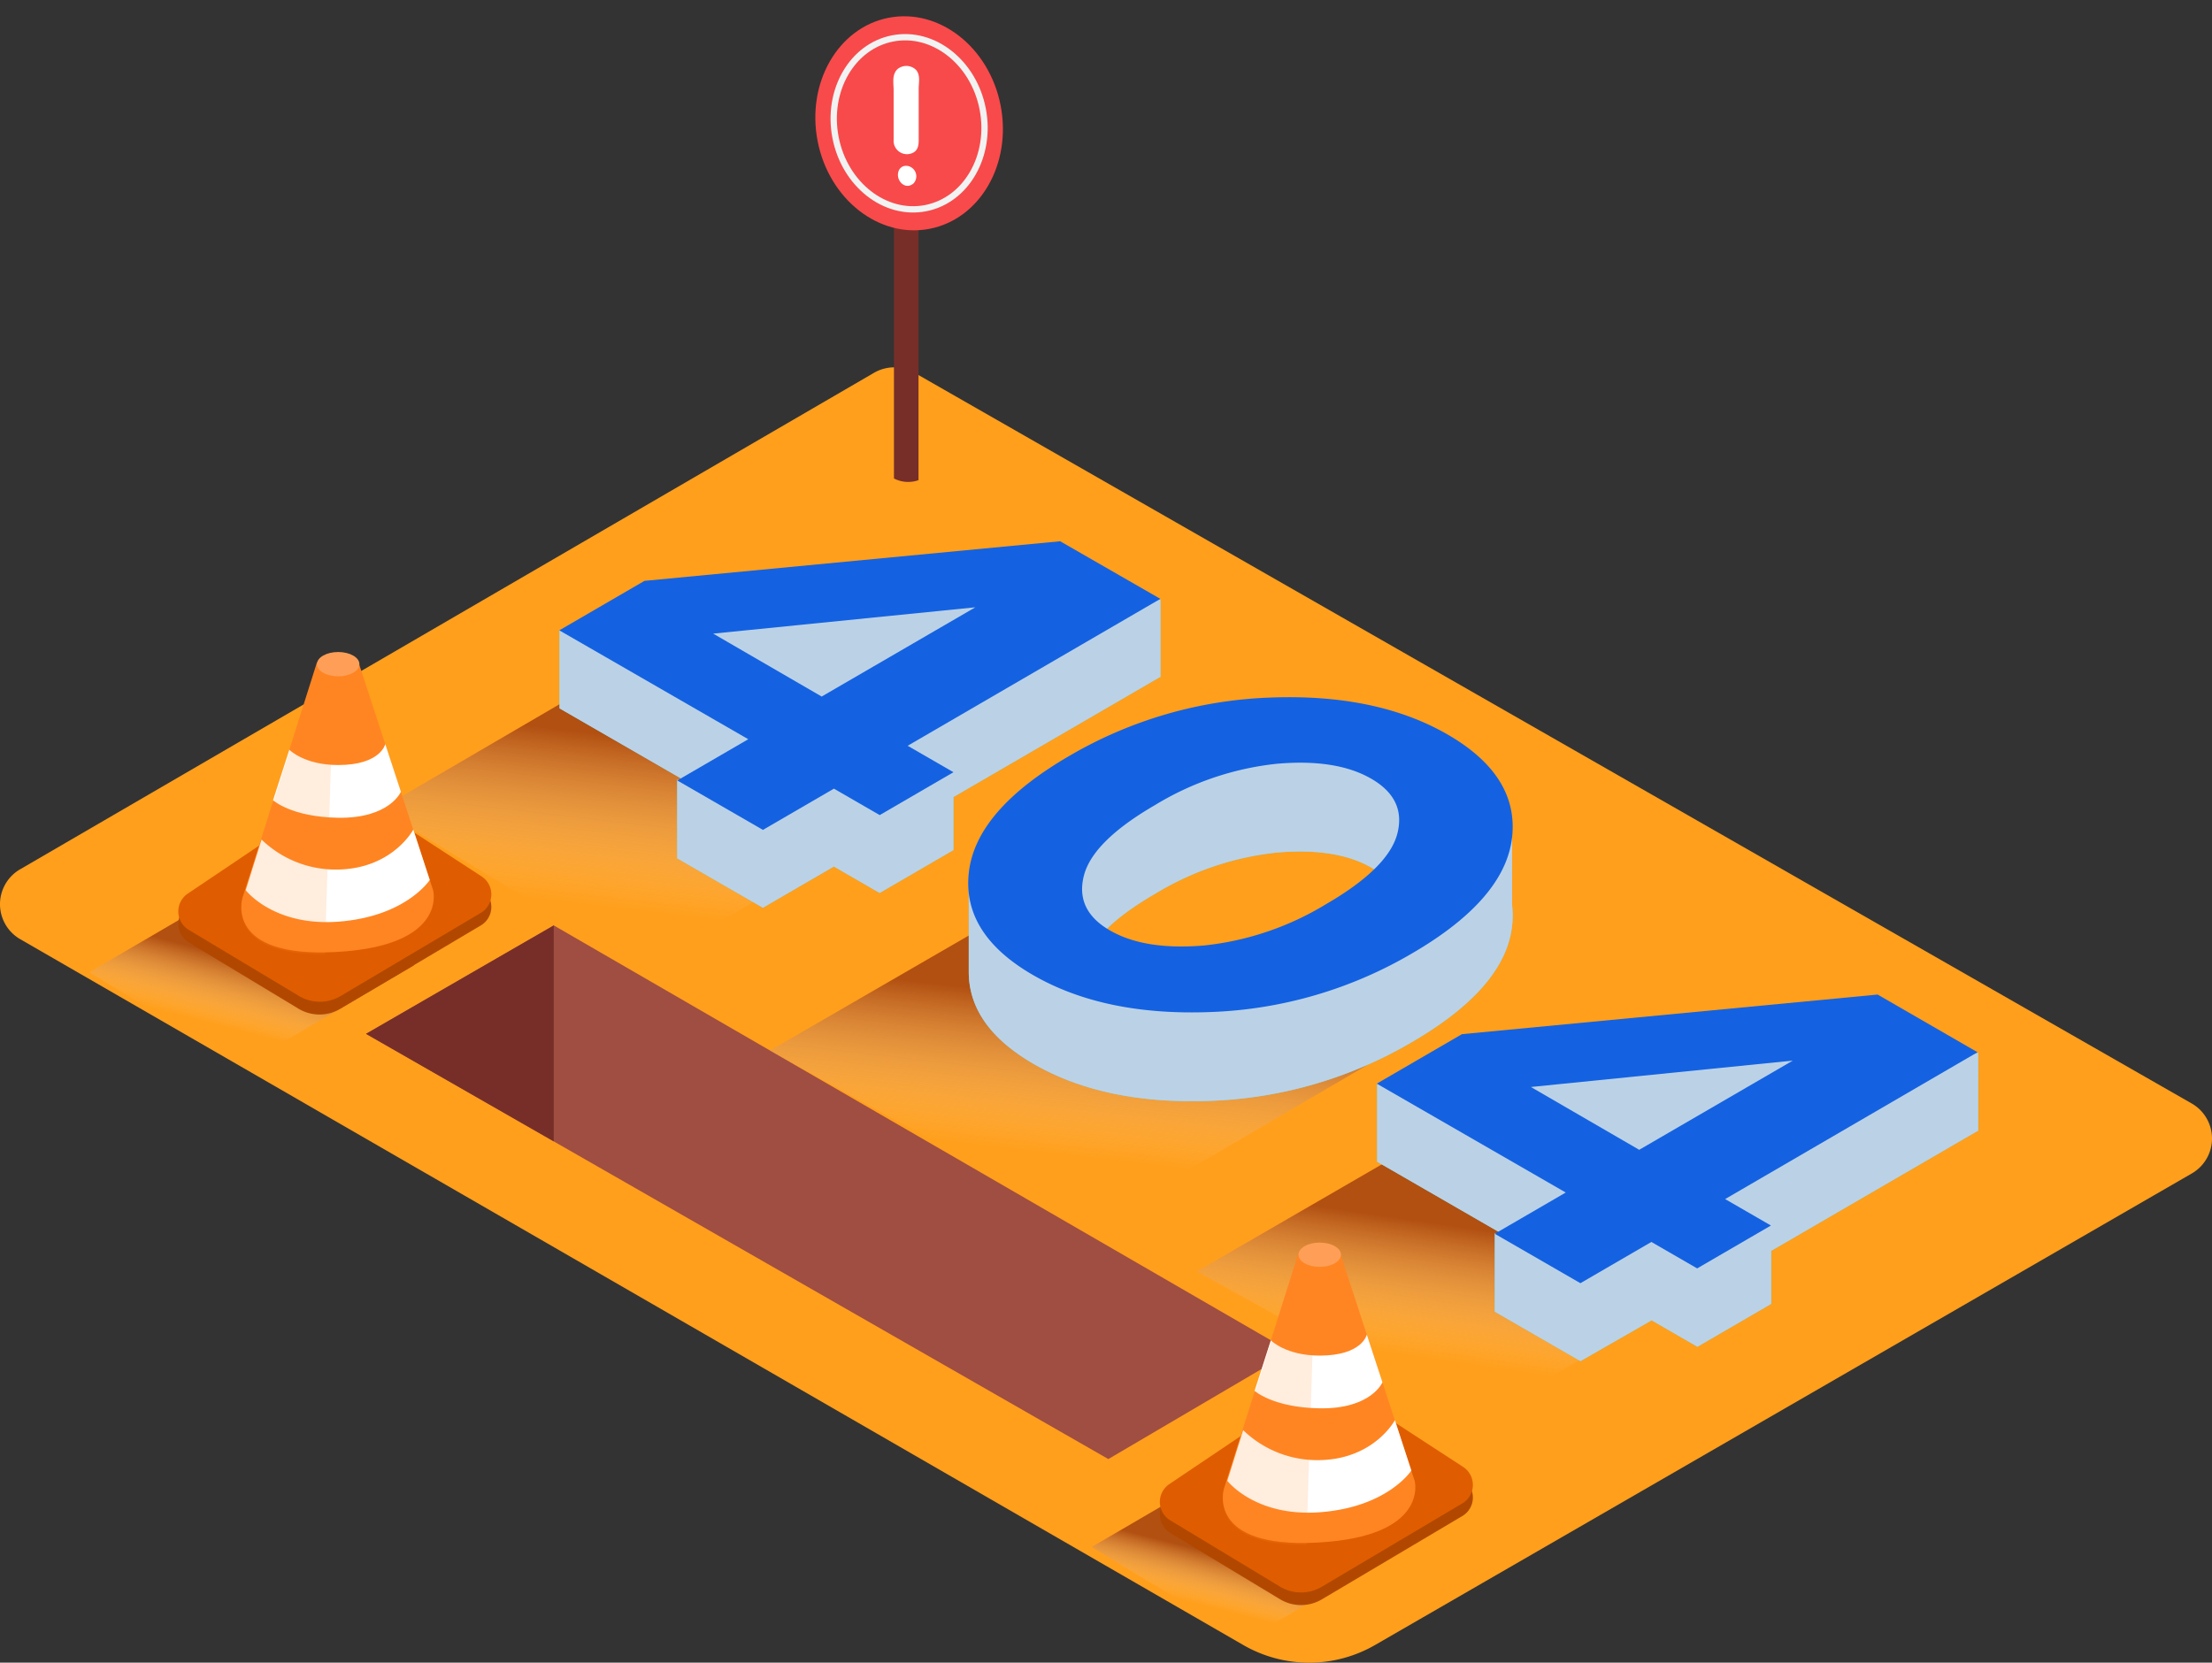 <svg xmlns="http://www.w3.org/2000/svg" xmlns:xlink="http://www.w3.org/1999/xlink" width="351.203" height="264.051" viewBox="0 0 351.203 264.051"><rect x="0" y="0" width="351.203" height="264.051" fill="#333333" stroke="none"/><defs><linearGradient id="a" x1="0.406" y1="0.858" x2="0.506" y2="0.407" gradientUnits="objectBoundingBox"><stop offset="0" stop-color="#fff" stop-opacity="0"/><stop offset="0.98" stop-color="#84210b"/></linearGradient><linearGradient id="b" x1="0.426" y1="0.792" x2="0.522" y2="0.356" xlink:href="#a"/><linearGradient id="c" x1="0.425" y1="0.813" x2="0.522" y2="0.422" xlink:href="#a"/><linearGradient id="d" x1="0.378" y1="0.787" x2="0.516" y2="0.466" xlink:href="#a"/><linearGradient id="e" x1="0.362" y1="0.831" x2="0.466" y2="0.585" xlink:href="#a"/></defs><g transform="translate(-145 -922)"><path d="M26.94,144.57,162.55,65.7a6.41,6.41,0,0,1,6.41,0L371.75,181.75a6.41,6.41,0,0,1,0,11.12L242.09,267.75a20.93,20.93,0,0,1-20.93,0L27,155.67a6.41,6.41,0,0,1-.06-11.1Z" transform="translate(121.233 915.497)" fill="#ff9f1c"/><path d="M169.6,82.76V24h-3.9V82.49a4.91,4.91,0,0,0,3.9.27Z" transform="translate(121.233 915.497)" fill="#772e29"/><path d="M81.88,170.69l117.86,67.53,28.97-17.03L111.69,153.47Z" transform="translate(121.233 915.497)" fill="#a04d42"/><path d="M111.69,153.47v34.3L81.88,170.69Z" transform="translate(121.233 915.497)" fill="#772e29"/><ellipse cx="14.8" cy="17.07" rx="14.8" ry="17.07" transform="translate(271.558 927.648) rotate(-11)" fill="#f84a4b"/><ellipse cx="11.9" cy="13.73" rx="11.9" ry="13.73" transform="translate(275.042 930.373) rotate(-11)" fill="none" stroke="#f2f2f2" stroke-miterlimit="10" stroke-width="1"/><path d="M169.12,17.52a2.2,2.2,0,0,0-2.9,0c-.87.91-.57,2.17-.57,3.32v7.88a2.12,2.12,0,0,0,2.89,2.12c1.19-.45,1.09-1.63,1.09-2.69V20.58c0-.88.27-2-.3-2.82A1.621,1.621,0,0,0,169.12,17.52Z" transform="translate(121.233 915.497)" fill="#fff"/><path d="M167.21,32.9a1.24,1.24,0,0,0-.75.72c-.59,1.46,1,3.19,2.36,2a1.67,1.67,0,0,0-.49-2.61,1.49,1.49,0,0,0-1.12-.11Z" transform="translate(121.233 915.497)" fill="#fff"/><path d="M197.09,118.25,125.5,160.24,84.02,135.03l58.59-34.21" transform="translate(121.233 915.497)" opacity="0.63" fill="url(#a)"/><path d="M237.12,159.14a46.23,46.23,0,0,1-14.26,4.35c-7.5,1.1-17.71,2.92-24.61-1.16-6.46-3.82-6.82-10.54-4.3-16.72L146,173.35l50.75,28.15,55.93-32.8Z" transform="translate(121.233 915.497)" opacity="0.63" fill="url(#b)"/><path d="M305.38,204.42l-48.02,28.17L213.8,208.42l50.45-29.21" transform="translate(121.233 915.497)" opacity="0.63" fill="url(#c)"/><path d="M324.42,178.31l-2.47-1.43-9.51.91.87-2.66-12.07-3.34H264l-21.58,6.8V191l19.68,11.36h-1v12.45l13.6,7.85,11.3-6.48,7.27,4.2,11.71-6.81v-8.42l32.78-19.05h.09V173.69Zm-40.35,23.21-17.24-10,41.58-4.19Z" transform="translate(121.233 915.497)" fill="#68e1fd"/><path d="M324.42,178.31l-2.47-1.43-9.51.91.87-2.66-12.07-3.34H264l-21.58,6.8V191l19.68,11.36h-1v12.45l13.6,7.85,11.3-6.48,7.27,4.2,11.71-6.81v-8.42l32.78-19.05h.09V173.69Zm-40.35,23.21-17.24-10,41.58-4.19Z" transform="translate(121.233 915.497)" fill="#bfd1e5" opacity="0.95"/><path d="M297.67,196.93l7.27,4.2-11.71,6.81-7.27-4.2-11.27,6.55-13.6-7.85,11.27-6.55-30-17.29,13.52-7.86,66-6.29,15.86,9.16Zm-13.6-7.85,24.34-14.14-41.58,4.19,17.24,10" transform="translate(121.233 915.497)" fill="#1462e1"/><path d="M263.84,150.25V136.11l-10,1.22-.2-.12a39.556,39.556,0,0,0-5.57-2.63c-1.18-3.14-4-9.15-8.3-10.29-5.94-1.56-15.93.21-15.93.21l-22.06,9.64c.1,0,1.63.43,3.82.93a69.462,69.462,0,0,0-12,5.55,55.391,55.391,0,0,0-7.18,4.9l-8.84,1.07v14.35h0q.07,8.6,10.29,14.52,11.35,6.55,28.35,5.86A67.87,67.87,0,0,0,247.93,172q14.79-8.6,15.91-18.43A14.679,14.679,0,0,0,263.84,150.25Zm-56.72-1.78a46.55,46.55,0,0,1,19.35-6.57q9.44-.82,15,2.37a10.9,10.9,0,0,1,2.58,2c-5.86,7.65-15.12,12.8-24.62,14.79-7.31,1.53-13.85,1.05-20-3.36-.59-.42-1.24-.9-1.92-1.41q2.76-3.84,9.62-7.83Z" transform="translate(121.233 915.497)" fill="#68e1fd"/><path d="M263.84,150.25V136.11l-10,1.22-.2-.12a39.556,39.556,0,0,0-5.57-2.63c-1.18-3.14-4-9.15-8.3-10.29-5.94-1.56-15.93.21-15.93.21l-22.06,9.64c.1,0,1.63.43,3.82.93a69.462,69.462,0,0,0-12,5.55,55.391,55.391,0,0,0-7.18,4.9l-8.84,1.07v14.35h0q.07,8.6,10.29,14.52,11.35,6.55,28.35,5.86A67.87,67.87,0,0,0,247.93,172q14.79-8.6,15.91-18.43A14.679,14.679,0,0,0,263.84,150.25Zm-56.72-1.78a46.55,46.55,0,0,1,19.35-6.57q9.44-.82,15,2.37a10.9,10.9,0,0,1,2.58,2c-5.86,7.65-15.12,12.8-24.62,14.79-7.31,1.53-13.85,1.05-20-3.36-.59-.42-1.24-.9-1.92-1.41q2.76-3.84,9.62-7.83Z" transform="translate(121.233 915.497)" fill="#bfd1e5" opacity="0.95"/><path d="M263.84,139.5q-1.12,9.83-15.91,18.43a67.87,67.87,0,0,1-31.78,9.29q-17,.69-28.35-5.86T177.6,145q1.15-9.85,15.93-18.44a67.75,67.75,0,0,1,31.77-9.27q17-.68,28.32,5.87T263.84,139.5ZM215,156.65a46.56,46.56,0,0,0,19.35-6.58q9.91-5.76,11.29-11.23t-4.16-8.67q-5.54-3.2-15-2.37a46.55,46.55,0,0,0-19.35,6.57q-9.9,5.75-11.28,11.23t4.15,8.67q5.55,3.2,15,2.38" transform="translate(121.233 915.497)" fill="#1462e1"/><path d="M194.63,106.32l-2.47-1.43-9.51.91.87-2.66L171.45,99.8H134.19l-21.58,6.8V119l19.68,11.36h-1v12.45l13.6,7.85,11.27-6.55,7.27,4.2,11.71-6.81v-8.42l32.78-19.05h.09V101.7Zm-40.35,23.21-17.24-10,41.58-4.19Z" transform="translate(121.233 915.497)" fill="#68e1fd"/><path d="M194.63,106.32l-2.47-1.43-9.51.91.87-2.66L171.45,99.8H134.19l-21.58,6.8V119l19.68,11.36h-1v12.45l13.6,7.85,11.27-6.55,7.27,4.2,11.71-6.81v-8.42l32.78-19.05h.09V101.7Zm-40.35,23.21-17.24-10,41.58-4.19Z" transform="translate(121.233 915.497)" fill="#bfd1e5" opacity="0.95"/><path d="M167.88,124.94l7.27,4.2-11.71,6.81-7.27-4.2L144.9,138.3l-13.6-7.85,11.27-6.55-30-17.29,13.52-7.86,66-6.29L208,101.61Zm-13.6-7.85,24.34-14.14L137,107.13l17.24,10" transform="translate(121.233 915.497)" fill="#1462e1"/><path d="M65.66,144.73,37.93,160.92l24.39,14.82,27.17-15.93C81.25,155.21,73,150.58,65.66,144.73Z" transform="translate(121.233 915.497)" opacity="0.63" fill="url(#d)"/><path d="M224.82,236l-27.73,16.19L221.48,267l27.17-15.93C240.41,246.51,232.19,241.88,224.82,236Z" transform="translate(121.233 915.497)" opacity="0.63" fill="url(#e)"/><path d="M77.8,166.71l22.3-13.23a3.41,3.41,0,0,0,.12-5.8l-18.43-12a5.71,5.71,0,0,0-6.31,0l-21.9,14.74a3.41,3.41,0,0,0,.15,5.75L71.17,166.7a6.47,6.47,0,0,0,6.63.01Z" transform="translate(121.233 915.497)" fill="#b24800"/><path d="M77.8,164.71l22.3-13.23a3.41,3.41,0,0,0,.12-5.8l-18.43-12a5.71,5.71,0,0,0-6.31,0l-21.9,14.74a3.41,3.41,0,0,0,.15,5.75l17.43,10.46a6.47,6.47,0,0,0,6.64.08Z" transform="translate(121.233 915.497)" fill="#df5d00"/><path d="M74.09,111.7,62.25,149.15s-2.89,9.5,14.87,8.54,15.42-9.78,15.42-9.78L80.69,111.7" transform="translate(121.233 915.497)" fill="#ff8522"/><path d="M69.7,125.57S72.05,128,77.46,128c6.76,0,7.48-3.33,7.48-3.33l2.48,7.57s-1.78,4.27-10,4.13c-7.4-.12-10.3-2.78-10.3-2.78" transform="translate(121.233 915.497)" fill="#fff"/><path d="M65.3,139.84a16.92,16.92,0,0,0,12,4.76c8.79-.1,12.09-6.35,12.09-6.35l2.61,8s-3.77,5.85-14.61,6.63c-10.22.73-14.61-5-14.61-5" transform="translate(121.233 915.497)" fill="#fff"/><path d="M76.64,112H74.11L62.27,149.43s-2.69,8.86,13.11,8.6C75.72,142.67,76.49,127.33,76.64,112Z" transform="translate(121.233 915.497)" fill="#ff8522" opacity="0.15"/><ellipse cx="3.37" cy="1.93" rx="3.37" ry="1.93" transform="translate(195.323 1025.547)" fill="#ff9f57"/><path d="M233.64,260.5l22.3-13.23a3.41,3.41,0,0,0,.12-5.8l-18.43-12a5.71,5.71,0,0,0-6.31,0l-21.9,14.74a3.41,3.41,0,0,0,.15,5.75L227,260.48A6.47,6.47,0,0,0,233.64,260.5Z" transform="translate(121.233 915.497)" fill="#b24800"/><path d="M233.64,258.49l22.3-13.23a3.41,3.41,0,0,0,.12-5.8l-18.43-12a5.71,5.71,0,0,0-6.31,0l-21.9,14.74a3.41,3.41,0,0,0,.15,5.75L227,258.48a6.47,6.47,0,0,0,6.64.01Z" transform="translate(121.233 915.497)" fill="#df5d00"/><path d="M229.93,205.49l-11.84,37.45s-2.89,9.5,14.87,8.54,15.42-9.78,15.42-9.78l-11.84-36.21" transform="translate(121.233 915.497)" fill="#ff8522"/><path d="M225.54,219.36s2.35,2.43,7.76,2.43c6.76,0,7.48-3.33,7.48-3.33l2.48,7.57s-1.78,4.27-10,4.13c-7.4-.12-10.3-2.78-10.3-2.78" transform="translate(121.233 915.497)" fill="#fff"/><path d="M221.15,233.63a16.92,16.92,0,0,0,12,4.76c8.79-.1,12.09-6.35,12.09-6.35l2.61,8s-3.77,5.85-14.61,6.63c-10.22.73-14.61-5-14.61-5" transform="translate(121.233 915.497)" fill="#fff"/><path d="M232.49,205.77h-2.54l-11.84,37.45s-2.69,8.86,13.11,8.6C231.56,236.46,232.33,221.12,232.49,205.77Z" transform="translate(121.233 915.497)" fill="#ff8522" opacity="0.15"/><ellipse cx="3.37" cy="1.93" rx="3.37" ry="1.93" transform="translate(351.163 1119.337)" fill="#ff9f57"/></g></svg>